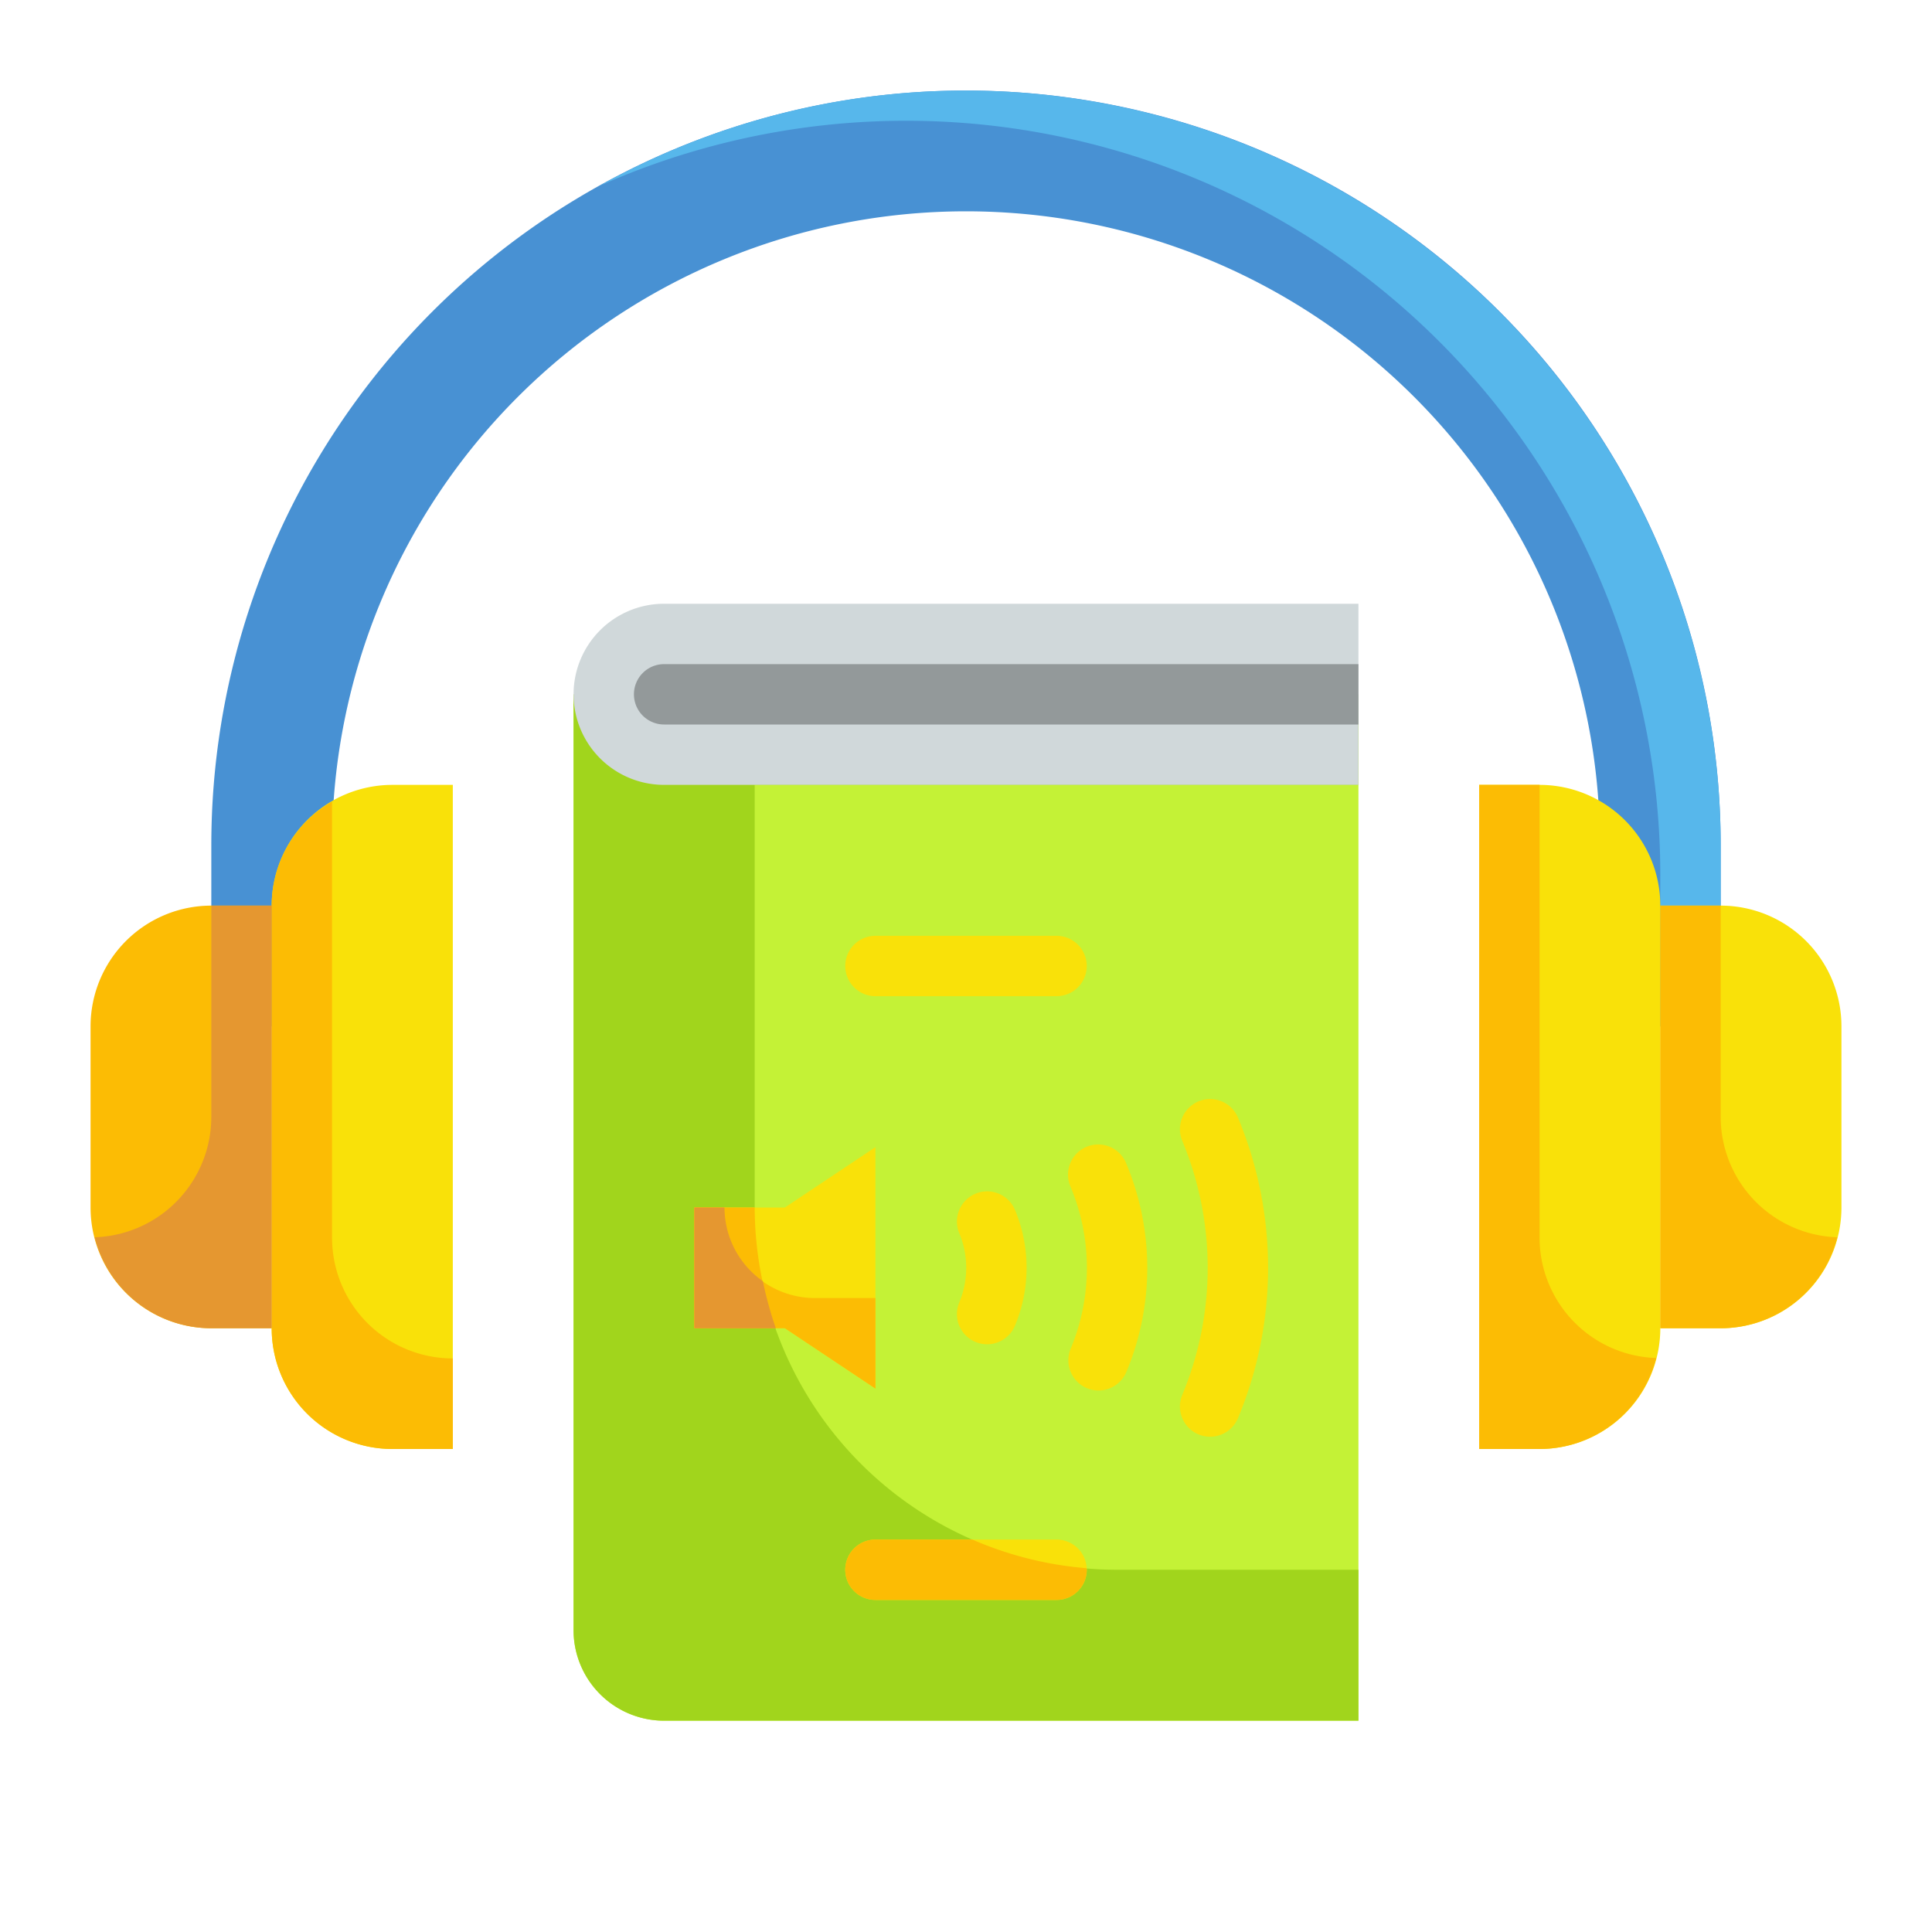 <svg xmlns="http://www.w3.org/2000/svg"  viewBox="0 0 64 64" width="64px" height="64px"><g data-name="Color copy"><path fill="#c4f236" d="M19,23H45a0,0,0,0,1,0,0V57a0,0,0,0,1,0,0H22a3,3,0,0,1-3-3V23A0,0,0,0,1,19,23Z"/><path fill="#a1d51c" d="M45,26V23H19V54a3,3,0,0,0,3,3H45V52H37A12,12,0,0,1,25,40V26Z"/><path fill="#d0d8da" d="M22,20H45a0,0,0,0,1,0,0v6a0,0,0,0,1,0,0H22a3,3,0,0,1-3-3v0A3,3,0,0,1,22,20Z"/><path fill="#93999a" d="M22,22H45a0,0,0,0,1,0,0v2a0,0,0,0,1,0,0H22a1,1,0,0,1-1-1v0A1,1,0,0,1,22,22Z"/><g><path fill="#4891d3" d="M57,34H53V28a21,21,0,0,0-42,0v6H7V28a25,25,0,0,1,50,0Z"/><path fill="#57b7eb" d="M32,3A24.84,24.84,0,0,0,19.852,6.161,24.984,24.984,0,0,1,55,29v5h2V28A25.028,25.028,0,0,0,32,3Z"/><path fill="#f9e109" d="M49,26h2a4,4,0,0,1,4,4V44a4,4,0,0,1-4,4H49a0,0,0,0,1,0,0V26A0,0,0,0,1,49,26Z"/><path fill="#f9e109" d="M55,30h2a4,4,0,0,1,4,4v6a4,4,0,0,1-4,4H55a0,0,0,0,1,0,0V30A0,0,0,0,1,55,30Z"/><path fill="#f9e109" d="M9,26h2a4,4,0,0,1,4,4V44a4,4,0,0,1-4,4H9a0,0,0,0,1,0,0V26a0,0,0,0,1,0,0Z" transform="rotate(180 12 37)"/><path fill="#fcbc04" d="M3,30H5a4,4,0,0,1,4,4v6a4,4,0,0,1-4,4H3a0,0,0,0,1,0,0V30A0,0,0,0,1,3,30Z" transform="rotate(180 6 37)"/><path fill="#fcbc04" d="M57,37V30H55V44h2a3.991,3.991,0,0,0,3.863-3.014A3.993,3.993,0,0,1,57,37Z"/><path fill="#fcbc04" d="M51,41V26H49V48h2a3.991,3.991,0,0,0,3.863-3.014A3.993,3.993,0,0,1,51,41Z"/><path fill="#fcbc04" d="M11,41V26.555A3.982,3.982,0,0,0,9,30V44a4,4,0,0,0,4,4h2V45A4,4,0,0,1,11,41Z"/><path fill="#e59730" d="M7,37V30H9V44H7a3.991,3.991,0,0,1-3.863-3.014A3.993,3.993,0,0,0,7,37Z"/></g><g><polygon fill="#f9e109" points="26 40 23 40 23 44 26 44 29 46 29 38 26 40"/><path fill="#fcbc04" d="M23,44h2.7a11.966,11.966,0,0,1-.7-4H23Z"/><path fill="#fcbc04" d="M24,40H23v4h3l3,2V43H27A3,3,0,0,1,24,40Z"/><path fill="#e59730" d="M24,40H23v4h2.7a12.43,12.43,0,0,1-.429-1.558A2.989,2.989,0,0,1,24,40Z"/><path fill="#f9e109" d="M40.087,47.593a1,1,0,0,1-.924-1.383,10.934,10.934,0,0,0,0-8.42,1,1,0,0,1,1.848-.765,12.923,12.923,0,0,1,0,9.95A1,1,0,0,1,40.087,47.593Z"/><path fill="#f9e109" d="M36.391,46.062a1,1,0,0,1-.924-1.383,6.951,6.951,0,0,0,0-5.358,1,1,0,1,1,1.847-.765,8.931,8.931,0,0,1,0,6.888A1,1,0,0,1,36.391,46.062Z"/><path fill="#f9e109" d="M32.7,44.531a1.014,1.014,0,0,1-.383-.076,1,1,0,0,1-.541-1.307,2.977,2.977,0,0,0,0-2.3,1,1,0,1,1,1.848-.765,4.969,4.969,0,0,1,0,3.827A1,1,0,0,1,32.7,44.531Z"/><path fill="#f9e109" d="M35,53H29a1,1,0,0,1,0-2h6a1,1,0,0,1,0,2Z"/><path fill="#fcbc04" d="M28,52a1,1,0,0,0,1,1h6a1,1,0,0,0,1-1c0-.018-.009-.033-.01-.051A11.905,11.905,0,0,1,32.211,51H29A1,1,0,0,0,28,52Z"/><path fill="#f9e109" d="M35,33H29a1,1,0,0,1,0-2h6a1,1,0,0,1,0,2Z"/></g></g></svg>